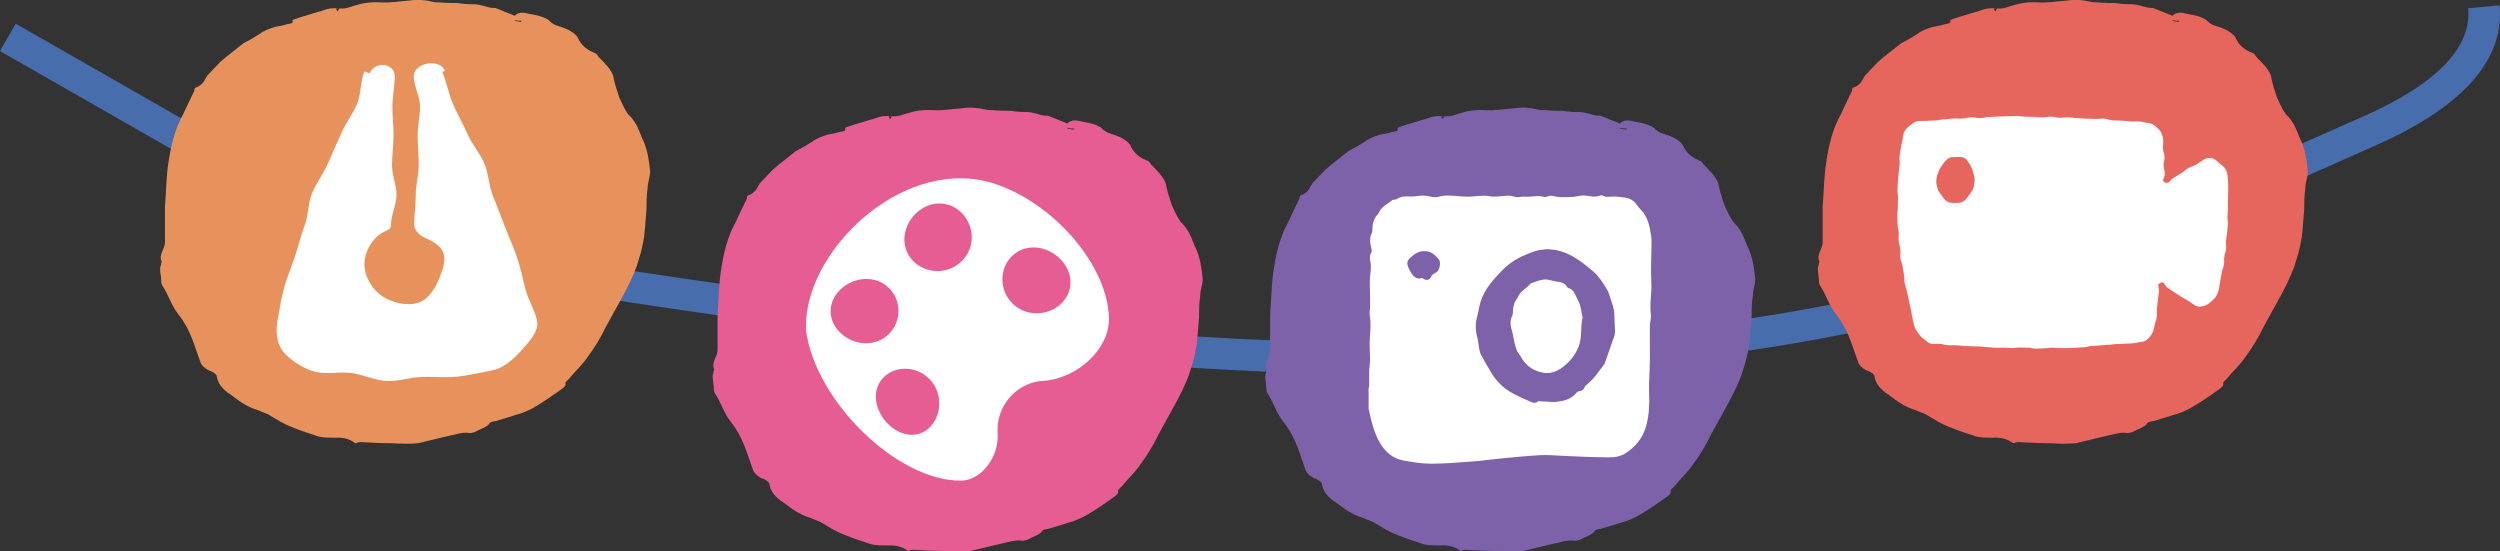 <?xml version="1.0" encoding="UTF-8"?>
<svg id="Layer_2" data-name="Layer 2" xmlns="http://www.w3.org/2000/svg" viewBox="0 0 312.81 68.99">
  <rect x="0" y="0" width="312.81" height="68.99" fill="#333333" stroke="none"/>
  <defs>
    <style>
      .cls-1 {
        fill: #e55d92;
      }

      .cls-2 {
        fill: #fff;
      }

      .cls-3 {
        fill: #e7925c;
      }

      .cls-4 {
        fill: #e6665d;
      }

      .cls-5 {
        fill: #7d62aa;
      }

      .cls-6 {
        fill: #476dad;
      }
    </style>
  </defs>
  <g id="Layer_1-2" data-name="Layer 1">
    <path class="cls-6" d="M175.12,46.87c-3.05,0-6.14-.04-9.27-.12-32.33-.8-64.39-5.4-99.94-10.88-6.82-1.05-13.87-2.14-20.55-4.62-5.38-2-10.37-4.85-15.19-7.61L0,6.39,1.96,2.96l30.18,17.26c4.68,2.68,9.52,5.45,14.6,7.33,6.3,2.34,13.15,3.4,19.77,4.42,35.41,5.46,67.34,10.04,99.44,10.84,37.15,.92,68.68-3.66,96.4-13.98,7.34-2.73,14.65-5.97,21.72-9.11l11.65-5.16c9.16-4.06,13.57-8.61,13.11-13.53l3.93-.36c.63,6.79-4.57,12.68-15.45,17.5l-11.63,5.16c-7.14,3.16-14.5,6.43-21.95,9.2-25.86,9.63-54.93,14.35-88.61,14.35Z"/>
    <g>
      <path class="cls-1" d="M149.55,30.95c-.46-1.14-.77-2.21-1.84-3.2-.46-.69-.77-1.37-1.08-2.06-.31-.92-.61-1.83-.77-2.75-.31-.84-1.08-1.6-1.84-2.36-.15-.23-.15-.38-.61-.53-1.23-.53-1.69-1.22-2-1.91-.15-.23-.46-.53-.77-.69-.46-.38-1.38-.61-2-.84-.15-.08-.46-.23-.61-.38-.46-.61-1.69-.84-2.92-1.07-.46-.15-1.23-.15-1.54,.3-.77-.3-1.54-.61-2.46-.99-.92,.08-1.69-.53-3.07-.46-.46,0-1.23-.08-1.69-.15-.77,0-1.38,0-2.15-.08-.31,0-.61,0-.92-.08-.92-.23-2-.31-2.92-.15-1.23,.08-2.31,.3-3.54,.23-1.23-.08-2.31,.08-3.23,.38-.61,.15-1.08,.46-2,.38,0,.08-.15,.15-.15,.38-.46-.38-.15-.38,.15-.38-.92-.08-1.38,0-2,.23-.15,.08-.46,.15-.77,.23-.92,.31-1.84,.53-2.92,.92,0,0-.31,.15-.15,.15,.15,.38-.46,.38-.77,.46-.46,.15-.92,.23-1.38,.3-.77,.23-1.54,.53-2,.92-.61,.38-1.23,.76-2,1.14-.92,.76-2,1.53-2.92,2.36-.46,.46-.92,.99-1.38,1.45-.61,.53-.46,1.3-1.69,1.75-.15,.08-.15,.23-.15,.38-.46,.92-.92,1.91-1.38,2.9-1.08,1.91-1.54,3.97-1.84,5.95-.31,1.91-.31,3.81-.46,5.72v4.42c0,.76-.77,1.53-.46,2.29,.15,.08,0,.15,0,.23,0,.23-.15,.53-.15,.76,0,.53,.15,1.07,.15,1.53,0,.23,0,.38,.15,.61,.77,1.14,1.08,2.44,2,3.59,1.54,1.91,2,3.97,2.77,6.03,.15,.38,.46,.61,.92,.92,.46,.15,.92,.38,1.08,.69,.15,.92,.61,1.68,1.84,2.44,.92,.69,1.84,1.45,3.38,1.91,.46,.23,1.08,.38,1.54,.69,.77,.46,1.54,.99,2.77,1.45,1.08,.46,2.15,.76,3.23,1.14,.61,.15,1.38,.15,2,.15,1.23-.08,2,.23,2.61,.69,.31-.08,.46-.15,.61-.15,1.38,.08,2.61,.15,4,.15,1.23,.08,2.31,.08,3.23,0,1.38-.31,2.77-.69,4.15-.99,.77-.15,1.23-.38,2.15-.31,.31,.08,.61-.08,.77-.08,.61-.38,1.54-.61,1.84-1.07,0-.15,.46-.31,.77-.31,.92-.3,1.84-.53,2.46-.76,.92-.23,1.54-.53,2.15-.84,1.23-.69,2.31-1.45,3.38-2.21,.46-.31,.92-.61,.77-.99,0-.15,.46-.46,.61-.69,.61-.76,1.54-1.6,2.15-2.52,.92-1.22,1.69-2.52,2.31-3.81,1.38-2.59,2.92-5.03,3.84-7.55,.31-.99,.61-1.91,.77-2.82,.31-1.37,.31-2.82,.46-4.27,0-.92,0-1.75,.15-2.75,0-.69,.31-1.37,.31-2.06-.15-1.37-.31-2.67-.92-3.97Zm-15.99-14.95c.31,.08,.61,.08,.92,.08-.15,0-.15,.08-.15,.15-.31-.08-.61-.08-.77-.15v-.08Z"/>
      <path class="cls-2" d="M138.75,39.51c-.05-.7-.15-1.4-.32-2.12-1.54-6.24-7.81-12.58-14.49-14.56-11.28-3.18-23.61,8.92-23.08,18.56,1.19,8.8,11.4,18.8,19.36,18.75,.06,0,.12,0,.18,0,2.42-.13,4.59-2.96,4.43-5.89-.02-.33-.02-.68,.01-1.03,.25-2.94,2.69-5.37,5.58-5.56,.03,0,.07,0,.1,0,4.37-.3,8.49-4.12,8.23-8.14Zm-34.82-.45c-.08-2.11,1.86-3.99,4.21-4.15,2.35-.15,4.25,1.64,4.28,3.93,.03,2.29-1.78,4.13-4.08,4.11-2.3-.03-4.33-1.78-4.41-3.89Zm9.94,15.33c-2.06-.14-4-2.13-4.26-4.33-.26-2.21,1.45-3.96,3.73-3.92,2.28,.04,4.15,1.93,4.19,4.25,.03,2.31-1.6,4.15-3.66,4.01Zm3.49-20.48c-2.35,.03-4.25-1.75-4.2-4.04,.06-2.29,2-4.33,4.26-4.41,2.27-.08,4.14,1.86,4.17,4.2,.02,2.34-1.88,4.22-4.24,4.26Zm12.28,5.29c-2.34-.03-4.22-1.92-4.22-4.25,0-2.32,1.86-4.15,4.19-3.98,2.33,.17,4.32,2.16,4.34,4.34,.01,2.18-1.96,3.92-4.3,3.89Z"/>
    </g>
    <g>
      <path class="cls-3" d="M80.41,17.47c-.46-1.14-.77-2.21-1.84-3.2-.46-.69-.77-1.37-1.08-2.06-.31-.92-.61-1.83-.77-2.75-.31-.84-1.08-1.6-1.84-2.36-.15-.23-.15-.38-.61-.53-1.23-.53-1.69-1.22-2-1.91-.15-.23-.46-.53-.77-.69-.46-.38-1.38-.61-2-.84-.15-.08-.46-.23-.61-.38-.46-.61-1.69-.84-2.92-1.07-.46-.15-1.23-.15-1.54,.3-.77-.3-1.54-.61-2.46-.99-.92,.08-1.69-.53-3.07-.46-.46,0-1.23-.08-1.69-.15-.77,0-1.38,0-2.15-.08-.31,0-.61,0-.92-.08-.92-.23-2-.31-2.92-.15-1.23,.08-2.31,.3-3.54,.23-1.23-.08-2.31,.08-3.23,.38-.61,.15-1.08,.46-2,.38,0,.08-.15,.15-.15,.38-.46-.38-.15-.38,.15-.38-.92-.08-1.38,0-2,.23-.15,.08-.46,.15-.77,.23-.92,.31-1.84,.53-2.92,.92,0,0-.31,.15-.15,.15,.15,.38-.46,.38-.77,.46-.46,.15-.92,.23-1.38,.3-.77,.23-1.54,.53-2,.92-.61,.38-1.23,.76-2,1.14-.92,.76-2,1.53-2.92,2.36-.46,.46-.92,.99-1.38,1.45-.61,.53-.46,1.3-1.69,1.75-.15,.08-.15,.23-.15,.38-.46,.92-.92,1.91-1.38,2.9-1.08,1.91-1.54,3.97-1.84,5.95-.31,1.91-.31,3.81-.46,5.72v4.42c0,.76-.77,1.53-.46,2.29,.15,.08,0,.15,0,.23,0,.23-.15,.53-.15,.76,0,.53,.15,1.07,.15,1.53,0,.23,0,.38,.15,.61,.77,1.14,1.08,2.44,2,3.59,1.54,1.91,2,3.97,2.77,6.03,.15,.38,.46,.61,.92,.92,.46,.15,.92,.38,1.08,.69,.15,.92,.61,1.68,1.84,2.44,.92,.69,1.84,1.45,3.38,1.91,.46,.23,1.08,.38,1.54,.69,.77,.46,1.54,.99,2.77,1.45,1.08,.46,2.15,.76,3.23,1.14,.61,.15,1.38,.15,2,.15,1.23-.08,2,.23,2.61,.69,.31-.08,.46-.15,.61-.15,1.38,.08,2.61,.15,4,.15,1.23,.08,2.31,.08,3.23,0,1.38-.31,2.77-.69,4.15-.99,.77-.15,1.23-.38,2.15-.31,.31,.08,.61-.08,.77-.08,.61-.38,1.54-.61,1.84-1.07,0-.15,.46-.31,.77-.31,.92-.3,1.84-.53,2.46-.76,.92-.23,1.54-.53,2.15-.84,1.23-.69,2.31-1.45,3.38-2.21,.46-.31,.92-.61,.77-.99,0-.15,.46-.46,.61-.69,.61-.76,1.54-1.6,2.15-2.52,.92-1.22,1.69-2.52,2.31-3.81,1.38-2.59,2.92-5.03,3.84-7.55,.31-.99,.61-1.91,.77-2.82,.31-1.37,.31-2.82,.46-4.27,0-.92,0-1.75,.15-2.75,0-.69,.31-1.37,.31-2.06-.15-1.37-.31-2.67-.92-3.97Zm-15.99-14.95c.31,.08,.61,.08,.92,.08-.15,0-.15,.08-.15,.15-.31-.08-.61-.08-.77-.15v-.08Z"/>
      <path class="cls-2" d="M67.22,40.23c-.25-1.32-1.06-2.56-1.45-3.95-.36-1.3-.6-2.67-1.06-4.03s-1.02-2.55-1.53-3.88-.98-2.57-1.51-3.88-.53-2.78-1.09-4.08-1.53-2.36-2.09-3.65-1.27-2.48-1.82-3.76-.78-2.7-1.32-3.98c0-.02,.32-.17,.31-.19-.69-1.59-3.89-.96-3.89,.71,.01,1.24,.77,2.47,.78,3.71s-.29,2.48-.29,3.72,.13,2.48,.13,3.72-.37,2.48-.37,3.72-.19,2.47-.2,3.71c0,.57,.57,1.24,1.12,1.51,.99,.48,2.09,.97,2.49,1.89s.04,2.01-.38,3.1c-.49,1.28-1.37,2.85-2.73,3.26-1.53,.47-3.33-.06-4.48-.81-1.24-.81-2.17-2.37-2.24-3.84-.06-1.63,.96-3.5,2.48-4.24,.55-.27,.84-.32,.84-.88,0-1.24,.69-2.48,.69-3.71s-.56-2.47-.56-3.71,.19-2.47,.19-3.71-.15-2.47-.14-3.71,.28-2.48,.29-3.72c0-1.67-2.45-1.97-3.13-.38,0,.02-.66-.24-.66-.23-.54,1.27-.39,2.84-.94,4.1s-1.42,2.4-1.97,3.66-1.14,2.53-1.68,3.79-1.44,2.42-1.96,3.67-.45,2.83-.94,4.09-.8,2.67-1.24,3.94c-.47,1.34-.97,2.61-1.34,3.89-.39,1.38-.55,2.73-.8,4.02-.22,1.21-.23,2.9,.9,4.12,1.01,1.09,2.59,2.01,3.9,2.32,1.46,.31,3.03-.06,4.49,.14s2.9,.92,4.37,.99,2.97-.47,4.45-.51,2.96,.12,4.44-.04,2.9-.51,4.37-.79c1.31-.28,2.46-1.26,3.48-2.36,1.12-1.22,2.29-2.53,2.08-3.76Z"/>
    </g>
    <g>
      <g>
        <path class="cls-5" d="M218.69,30.95c-.46-1.14-.77-2.21-1.84-3.2-.46-.69-.77-1.37-1.08-2.06-.31-.92-.61-1.83-.77-2.75-.31-.84-1.08-1.6-1.84-2.36-.15-.23-.15-.38-.61-.53-1.23-.53-1.69-1.22-2-1.91-.15-.23-.46-.53-.77-.69-.46-.38-1.38-.61-2-.84-.15-.08-.46-.23-.61-.38-.46-.61-1.69-.84-2.92-1.07-.46-.15-1.23-.15-1.54,.3-.77-.3-1.54-.61-2.46-.99-.92,.08-1.69-.53-3.07-.46-.46,0-1.23-.08-1.69-.15-.77,0-1.38,0-2.15-.08-.31,0-.61,0-.92-.08-.92-.23-2-.31-2.92-.15-1.23,.08-2.31,.3-3.54,.23-1.23-.08-2.31,.08-3.23,.38-.61,.15-1.08,.46-2,.38,0,.08-.15,.15-.15,.38-.46-.38-.15-.38,.15-.38-.92-.08-1.38,0-2,.23-.15,.08-.46,.15-.77,.23-.92,.31-1.84,.53-2.92,.92,0,0-.31,.15-.15,.15,.15,.38-.46,.38-.77,.46-.46,.15-.92,.23-1.38,.3-.77,.23-1.54,.53-2,.92-.61,.38-1.23,.76-2,1.14-.92,.76-2,1.53-2.92,2.36-.46,.46-.92,.99-1.38,1.45-.61,.53-.46,1.3-1.69,1.75-.15,.08-.15,.23-.15,.38-.46,.92-.92,1.91-1.38,2.9-1.08,1.91-1.54,3.97-1.84,5.95-.31,1.91-.31,3.81-.46,5.72v4.42c0,.76-.77,1.53-.46,2.29,.15,.08,0,.15,0,.23,0,.23-.15,.53-.15,.76,0,.53,.15,1.07,.15,1.53,0,.23,0,.38,.15,.61,.77,1.14,1.08,2.44,2,3.59,1.54,1.91,2,3.97,2.77,6.03,.15,.38,.46,.61,.92,.92,.46,.15,.92,.38,1.08,.69,.15,.92,.61,1.68,1.84,2.44,.92,.69,1.84,1.45,3.38,1.91,.46,.23,1.08,.38,1.54,.69,.77,.46,1.54,.99,2.77,1.45,1.08,.46,2.15,.76,3.23,1.14,.61,.15,1.38,.15,2,.15,1.23-.08,2,.23,2.61,.69,.31-.08,.46-.15,.61-.15,1.38,.08,2.61,.15,4,.15,1.23,.08,2.31,.08,3.23,0,1.38-.31,2.77-.69,4.15-.99,.77-.15,1.23-.38,2.15-.31,.31,.08,.61-.08,.77-.08,.61-.38,1.54-.61,1.84-1.07,0-.15,.46-.31,.77-.31,.92-.3,1.84-.53,2.46-.76,.92-.23,1.54-.53,2.15-.84,1.23-.69,2.31-1.45,3.38-2.21,.46-.31,.92-.61,.77-.99,0-.15,.46-.46,.61-.69,.61-.76,1.54-1.6,2.15-2.52,.92-1.22,1.69-2.52,2.31-3.81,1.38-2.59,2.92-5.03,3.84-7.55,.31-.99,.61-1.91,.77-2.82,.31-1.37,.31-2.82,.46-4.27,0-.92,0-1.75,.15-2.75,0-.69,.31-1.37,.31-2.06-.15-1.37-.31-2.67-.92-3.97Zm-15.99-14.95c.31,.08,.61,.08,.92,.08-.15,0-.15,.08-.15,.15-.31-.08-.61-.08-.77-.15v-.08Z"/>
        <path class="cls-2" d="M171.24,51.11c0-.84,0-1.68,0-2.52,.03-.1,.07-.2,.07-.3,0-.62,0-1.24,.01-1.86,.02-.49,.1-.97,.11-1.46,0-.74-.08-1.49-.05-2.23,.05-1.09,.2-2.17,.01-3.28-.07-.39,.05-.82,.05-1.24,0-.97-.03-1.95-.05-2.92,0-.19,.01-.37,.03-.56,.06-.67,.19-1.33,.04-2.02-.08-.38-.1-.83,.15-1.19,.06-.08,.02-.32-.02-.47-.17-.65-.27-1.29,.06-1.91,.04-.08,.07-.2,.07-.31-.02-.83,.17-1.52,.68-2.03,.09-.09,.13-.25,.21-.37,.41-.71,1.06-.93,1.6-1.4,.08-.07,.2-.04,.3-.06,.08-.01,.17-.01,.24-.06,.52-.37,1.08-.37,1.65-.33,.14,0,.28,0,.41,0,.51-.04,1.03-.16,1.54-.1,.58,.07,1.13,.3,1.73,.11,.4-.12,.82-.14,1.23-.13,.82,.02,1.64,.15,2.46,.14,.85-.01,1.69-.22,2.57-.06,.78,.14,1.6-.04,2.4-.07,.11,0,.23,.01,.34,.04,.26,.05,.51,.13,.77,.14,.3,.01,.6-.07,.89-.05,.85,.07,1.71-.22,2.56,.05,.07,.02,.16-.03,.23-.05,.18-.04,.36-.13,.54-.12,.37,.03,.74,.17,1.11,.18,.56,.02,1.13,0,1.69-.04,.4-.03,.79-.16,1.18-.17,.74-.02,1.47,.34,2.21-.01,.12-.06,.29,.04,.43,.08,.11,.03,.22,.1,.33,.1,.48,0,.96-.07,1.44-.01,.83,.1,1.7,.09,2.35,1.01,.16,.23,.32,.45,.51,.63,.82,.81,1.1,2.01,1.28,3.27,.07,.48,.04,.99,.03,1.48,0,1.44-.1,2.89-.01,4.31,.08,1.35-.24,2.67-.06,4.03,.06,.46-.12,.97-.13,1.46-.01,1.32,.02,2.63,.01,3.95,0,.89-.05,1.79-.08,2.68-.02,.62-.05,1.24-.02,1.86,.07,1.34-.02,2.67-.34,3.91-.44,1.68-1.43,2.73-2.6,3.5-.86,.57-1.8,.52-2.71,.51-1.7-.01-3.41-.12-5.11-.18-.94-.04-1.89-.14-2.83-.09-1.63,.09-3.26,.26-4.89,.41-1.19,.11-2.39,.29-3.58,.38-1.75,.13-3.5,.28-5.24,.28-1.15,0-2.3-.19-3.44-.4-2.1-.39-3.28-2.23-3.96-4.79-.15-.57-.27-1.15-.4-1.72Zm22.48-19.94c-.51,.07-1.04,.06-1.54,.22-1.55,.52-3.05,1.17-4.33,2.55-1.02,1.1-2.07,2.15-2.6,3.84-.17,.55-.24,1.17-.4,1.73-.27,.92-.25,1.81,0,2.73,.11,.4,.13,.85,.21,1.27,.06,.31,.12,.64,.25,.89,.37,.7,.77,1.35,1.16,2.03,.66,1.17,1.52,2.02,2.5,2.61,.83,.49,1.7,.84,2.56,1.24,.3,.14,.6,.19,.9-.04,.08-.06,.2-.04,.3-.03,.72,.02,1.46,.15,2.17,.05,.85-.11,1.71-.31,2.39-1.16,.07-.08,.18-.13,.28-.14,.31-.04,.58-.14,.73-.57,.06-.15,.23-.23,.35-.34,.18-.16,.35-.32,.52-.5,.15-.15,.29-.29,.42-.46,.4-.51,.78-1.03,1.17-1.55,.02-.02,.02-.05,.03-.08,.35-.98,.7-1.96,1.04-2.95,.11-.31,.24-.64,.25-.96,0-.69-.09-1.38-.08-2.07,0-.89-.33-1.6-.57-2.36-.09-.28-.17-.59-.31-.82-.51-.86-1.03-1.69-1.73-2.3-1.74-1.51-3.52-2.79-5.67-2.8Zm-15.44,.26c-.65-.03-1.18,.25-1.67,.68-.62,.55-.67,.83-.25,1.65,.37,.72,.81,1.29,1.54,1.03,.05-.02,.12,0,.16,.04,.28,.28,.74,.27,.94-.1,.19-.36,.42-.52,.72-.65,.39-.17,.61-1.26,.33-1.6-.51-.64-1.09-1.09-1.77-1.04Z"/>
      </g>
      <path class="cls-2" d="M198.01,39.76c-.28,1.19-.03,2.45-.48,3.58-.28,.71-.65,1.31-1.12,1.8-.98,1.04-2.05,1.73-3.34,1.49-1.13-.21-2.13-.78-2.83-2.08-.14-.25-.34-.44-.45-.7-.14-.36-.24-.75-.33-1.14-.09-.39-.13-.81-.24-1.19-.21-.69-.35-1.34,0-2.03,.08-.17,.08-.41,.09-.63,.03-.6,.18-1.11,.52-1.52,.02-.02,.04-.03,.05-.06,.32-.87,1.03-1.11,1.53-1.69,.07-.08,.15-.15,.24-.18,.52-.16,1.04-.41,1.57-.44,.5-.03,1,.17,1.5,.25,.55,.08,1.1,.15,1.47,.82,.75,.08,.96,1.02,1.31,1.65,.31,.56,.36,1.37,.53,2.07Z"/>
    </g>
    <g>
      <path class="cls-4" d="M287.83,17.47c-.46-1.14-.77-2.21-1.84-3.2-.46-.69-.77-1.37-1.08-2.06-.31-.92-.61-1.83-.77-2.75-.31-.84-1.08-1.6-1.84-2.36-.15-.23-.15-.38-.61-.53-1.23-.53-1.69-1.22-2-1.91-.15-.23-.46-.53-.77-.69-.46-.38-1.38-.61-2-.84-.15-.08-.46-.23-.61-.38-.46-.61-1.69-.84-2.92-1.07-.46-.15-1.23-.15-1.54,.3-.77-.3-1.54-.61-2.46-.99-.92,.08-1.69-.53-3.07-.46-.46,0-1.23-.08-1.69-.15-.77,0-1.38,0-2.15-.08-.31,0-.61,0-.92-.08-.92-.23-2-.31-2.92-.15-1.23,.08-2.31,.3-3.54,.23-1.23-.08-2.31,.08-3.23,.38-.61,.15-1.08,.46-2,.38,0,.08-.15,.15-.15,.38-.46-.38-.15-.38,.15-.38-.92-.08-1.38,0-2,.23-.15,.08-.46,.15-.77,.23-.92,.31-1.84,.53-2.92,.92,0,0-.31,.15-.15,.15,.15,.38-.46,.38-.77,.46-.46,.15-.92,.23-1.38,.3-.77,.23-1.54,.53-2,.92-.61,.38-1.23,.76-2,1.14-.92,.76-2,1.53-2.92,2.36-.46,.46-.92,.99-1.38,1.45-.61,.53-.46,1.3-1.69,1.75-.15,.08-.15,.23-.15,.38-.46,.92-.92,1.91-1.38,2.9-1.08,1.91-1.54,3.97-1.84,5.95-.31,1.91-.31,3.81-.46,5.72v4.42c0,.76-.77,1.53-.46,2.29,.15,.08,0,.15,0,.23,0,.23-.15,.53-.15,.76,0,.53,.15,1.07,.15,1.53,0,.23,0,.38,.15,.61,.77,1.14,1.08,2.44,2,3.59,1.54,1.91,2,3.97,2.77,6.03,.15,.38,.46,.61,.92,.92,.46,.15,.92,.38,1.08,.69,.15,.92,.61,1.68,1.84,2.44,.92,.69,1.84,1.45,3.38,1.91,.46,.23,1.08,.38,1.54,.69,.77,.46,1.54,.99,2.77,1.45,1.08,.46,2.15,.76,3.23,1.14,.61,.15,1.38,.15,2,.15,1.23-.08,2,.23,2.61,.69,.31-.08,.46-.15,.61-.15,1.38,.08,2.61,.15,4,.15,1.23,.08,2.31,.08,3.23,0,1.38-.31,2.77-.69,4.15-.99,.77-.15,1.23-.38,2.15-.31,.31,.08,.61-.08,.77-.08,.61-.38,1.54-.61,1.84-1.07,0-.15,.46-.31,.77-.31,.92-.3,1.84-.53,2.46-.76,.92-.23,1.54-.53,2.15-.84,1.23-.69,2.31-1.45,3.38-2.21,.46-.31,.92-.61,.77-.99,0-.15,.46-.46,.61-.69,.61-.76,1.54-1.6,2.15-2.52,.92-1.22,1.69-2.52,2.31-3.81,1.38-2.59,2.92-5.03,3.84-7.55,.31-.99,.61-1.91,.77-2.82,.31-1.37,.31-2.82,.46-4.27,0-.92,0-1.75,.15-2.75,0-.69,.31-1.37,.31-2.06-.15-1.37-.31-2.67-.92-3.97Zm-15.99-14.95c.31,.08,.61,.08,.92,.08-.15,0-.15,.08-.15,.15-.31-.08-.61-.08-.77-.15v-.08Z"/>
      <path class="cls-2" d="M275.75,19.98c-.48,.26-.43,.32-.91,.59-.48,.27-.54,.19-1.02,.47-.49,.27-.43,.36-.92,.64-.49,.28-.47,.31-.97,.6-.5,.29-.48,.8-1.05,.54-.52-.24,0-.54-.01-1.07-.02-.53-.12-.53-.15-1.06-.03-.53,.15-.52,.12-1.04-.03-.53-.16-.54-.2-1.07-.04-.53,.07-.52,.03-1.05-.03-.33-.13-.68-.27-.97-.16-.32-.45-.56-.71-.78-.28-.24-.56-.35-.88-.38-.55-.05-.56-.16-1.12-.21-.55-.05-.55,.04-1.1,0-.55-.04-.55-.05-1.11-.1-.55-.04-.55,.01-1.11-.03-.55-.04-.56-.18-1.11-.22-.55-.03-.55,.07-1.1,.04-.55-.03-.55,0-1.11-.03-.55-.02-.56-.05-1.11-.07-.55-.02-.55-.08-1.11-.1-.55-.02-.55,.07-1.11,.05-.55-.01-.55-.13-1.11-.14-.55,0-.56,.1-1.11,.1-.55,0-.55-.07-1.11-.07-.55,0-.55-.04-1.11-.04-.55,0-.55-.08-1.1-.07-.55,0-.56,.03-1.11,.04-.55,.01-.55,.02-1.11,.03-.55,.01-.56,.04-1.11,.06-.55,.02-.56,.12-1.12,.14-.55,.02-.54-.13-1.09-.11-.55,.03-.57,.13-1.12,.16-.55,.03-.55-.03-1.1,0-.55,.03-.56,.06-1.11,.09-.55,.04-.56,.11-1.12,.15-.56,.04-.55,0-1.11,.05-.56,.04-.55-.01-1.1,.03-.33,.03-.63,.27-.92,.5-.27,.22-.58,.44-.76,.77-.16,.29-.18,.62-.23,.96-.08,.53-.15,.54-.21,1.07-.07,.53-.12,.54-.18,1.07-.06,.53,.06,.53,.01,1.06-.05,.53-.08,.54-.12,1.07-.04,.53-.07,.53-.1,1.07-.02,.53-.03,.53-.05,1.07-.01,.53,.08,.53,.07,1.06,0,.53-.03,.53-.03,1.07,0,.53-.07,.53-.06,1.07,.02,.53,0,.53,.03,1.06,.03,.53,.1,.53,.14,1.06,.04,.53-.05,.53,0,1.06,.05,.53,.17,.53,.22,1.07,.06,.53-.08,.53-.01,1.06,.07,.53,.21,.54,.29,1.07,.08,.53,.09,.53,.17,1.07,.09,.53,0,.53,.1,1.06,.1,.53,.19,.54,.29,1.07,.11,.53,.1,.53,.22,1.06,.12,.53,.11,.53,.24,1.06,.13,.53,.06,.53,.2,1.06,.14,.53,.09,.53,.24,1.06,.1,.34,.35,.66,.54,.95,.21,.32,.49,.55,.76,.77,.3,.23,.59,.47,.88,.49,.5,.04,.48-.03,.98,0,.5,.04,.53,.14,1.03,.18,.5,.04,.48-.03,.99,0,.5,.03,.51,.05,1.01,.08,.5,.03,.5,.02,1,.05,.5,.03,.5,0,1,.02,.5,.02,.51,.07,1.01,.09,.5,.02,.51,.06,1.01,.07,.5,.02,.5-.03,1-.02,.5,.01,.51,.05,1.01,.06,.5,0,.49-.07,.99-.07,.5,0,.5,.01,1,.02,.5,0,.51,.13,1.01,.13,.5,0,.5-.04,1-.05,.5,0,.5-.07,1-.08,.5,0,.5,.07,1,.06,.5-.01,.5,0,1,0,.5-.02,.5-.03,1-.05,.5-.02,.5-.04,1-.06,.5-.02,.51-.13,1.01-.16,.5-.03,.5-.04,1.01-.07,.5-.03,.5-.05,1.01-.08,.5-.03,.5-.05,1.01-.09,.5-.04,.5,0,1-.04,.5-.04,.5,0,1-.05,.5-.04,.51-.1,1.01-.15,.3-.03,.59-.09,.86-.32,.24-.21,.48-.51,.65-.83,.15-.29,.23-.62,.28-.95,.09-.53,.19-.53,.27-1.06,.08-.53-.04-.52,.03-1.04,.07-.53,.04-.52,.11-1.05,.07-.53,.08-.53,.14-1.06,.06-.53-.34-.87,.17-1.11,.56-.25,.48,.33,.92,.62,.44,.29,.43,.31,.86,.59,.43,.28,.44,.27,.87,.55,.42,.28,.46,.24,.88,.51,.42,.27,.4,.29,.81,.55,.27,.18,.57,.18,.89,.12,.34-.07,.66-.2,.97-.45,.28-.23,.58-.49,.79-.83,.18-.29,.29-.63,.36-.97,.1-.5,.05-.49,.15-.99,.09-.5,.1-.5,.19-.99,.08-.5,.19-.5,.27-1,.07-.5-.02-.49,.05-.99,.06-.5,.16-.5,.22-.99,.05-.5-.06-.49-.01-.99,.04-.5,.09-.5,.13-.99,.04-.5,.07-.5,.1-.99,.03-.5-.06-.5-.05-.99,.01-.5,.05-.49,.06-.99,0-.5,0-.5,0-.99,0-.5,.03-.49,.02-.99-.01-.5,.04-.49,.02-.99-.02-.5-.04-.5-.07-.99-.02-.35-.1-.69-.24-.98-.17-.34-.51-.56-.78-.79-.3-.26-.59-.57-.95-.64-.34-.07-.73,0-1.05,.17Zm-31.11,5.42c-.36,0-.71-.01-1.01-.19-.29-.17-.48-.46-.68-.75-.19-.26-.43-.52-.52-.86-.09-.31-.17-.66-.15-1.02,.01-.36,.13-.7,.24-1.02,.12-.35,.32-.65,.52-.93,.22-.3,.44-.63,.74-.82,.31-.19,.69-.15,1.04-.16,.35-.01,.71-.04,1,.13,.28,.16,.44,.48,.63,.77,.18,.27,.31,.56,.4,.91,.08,.32,.23,.65,.22,1.01,0,.36-.05,.73-.15,1.05-.11,.35-.36,.63-.56,.9-.21,.3-.41,.62-.7,.79-.3,.18-.67,.18-1.03,.19Z"/>
    </g>
  </g>
</svg>